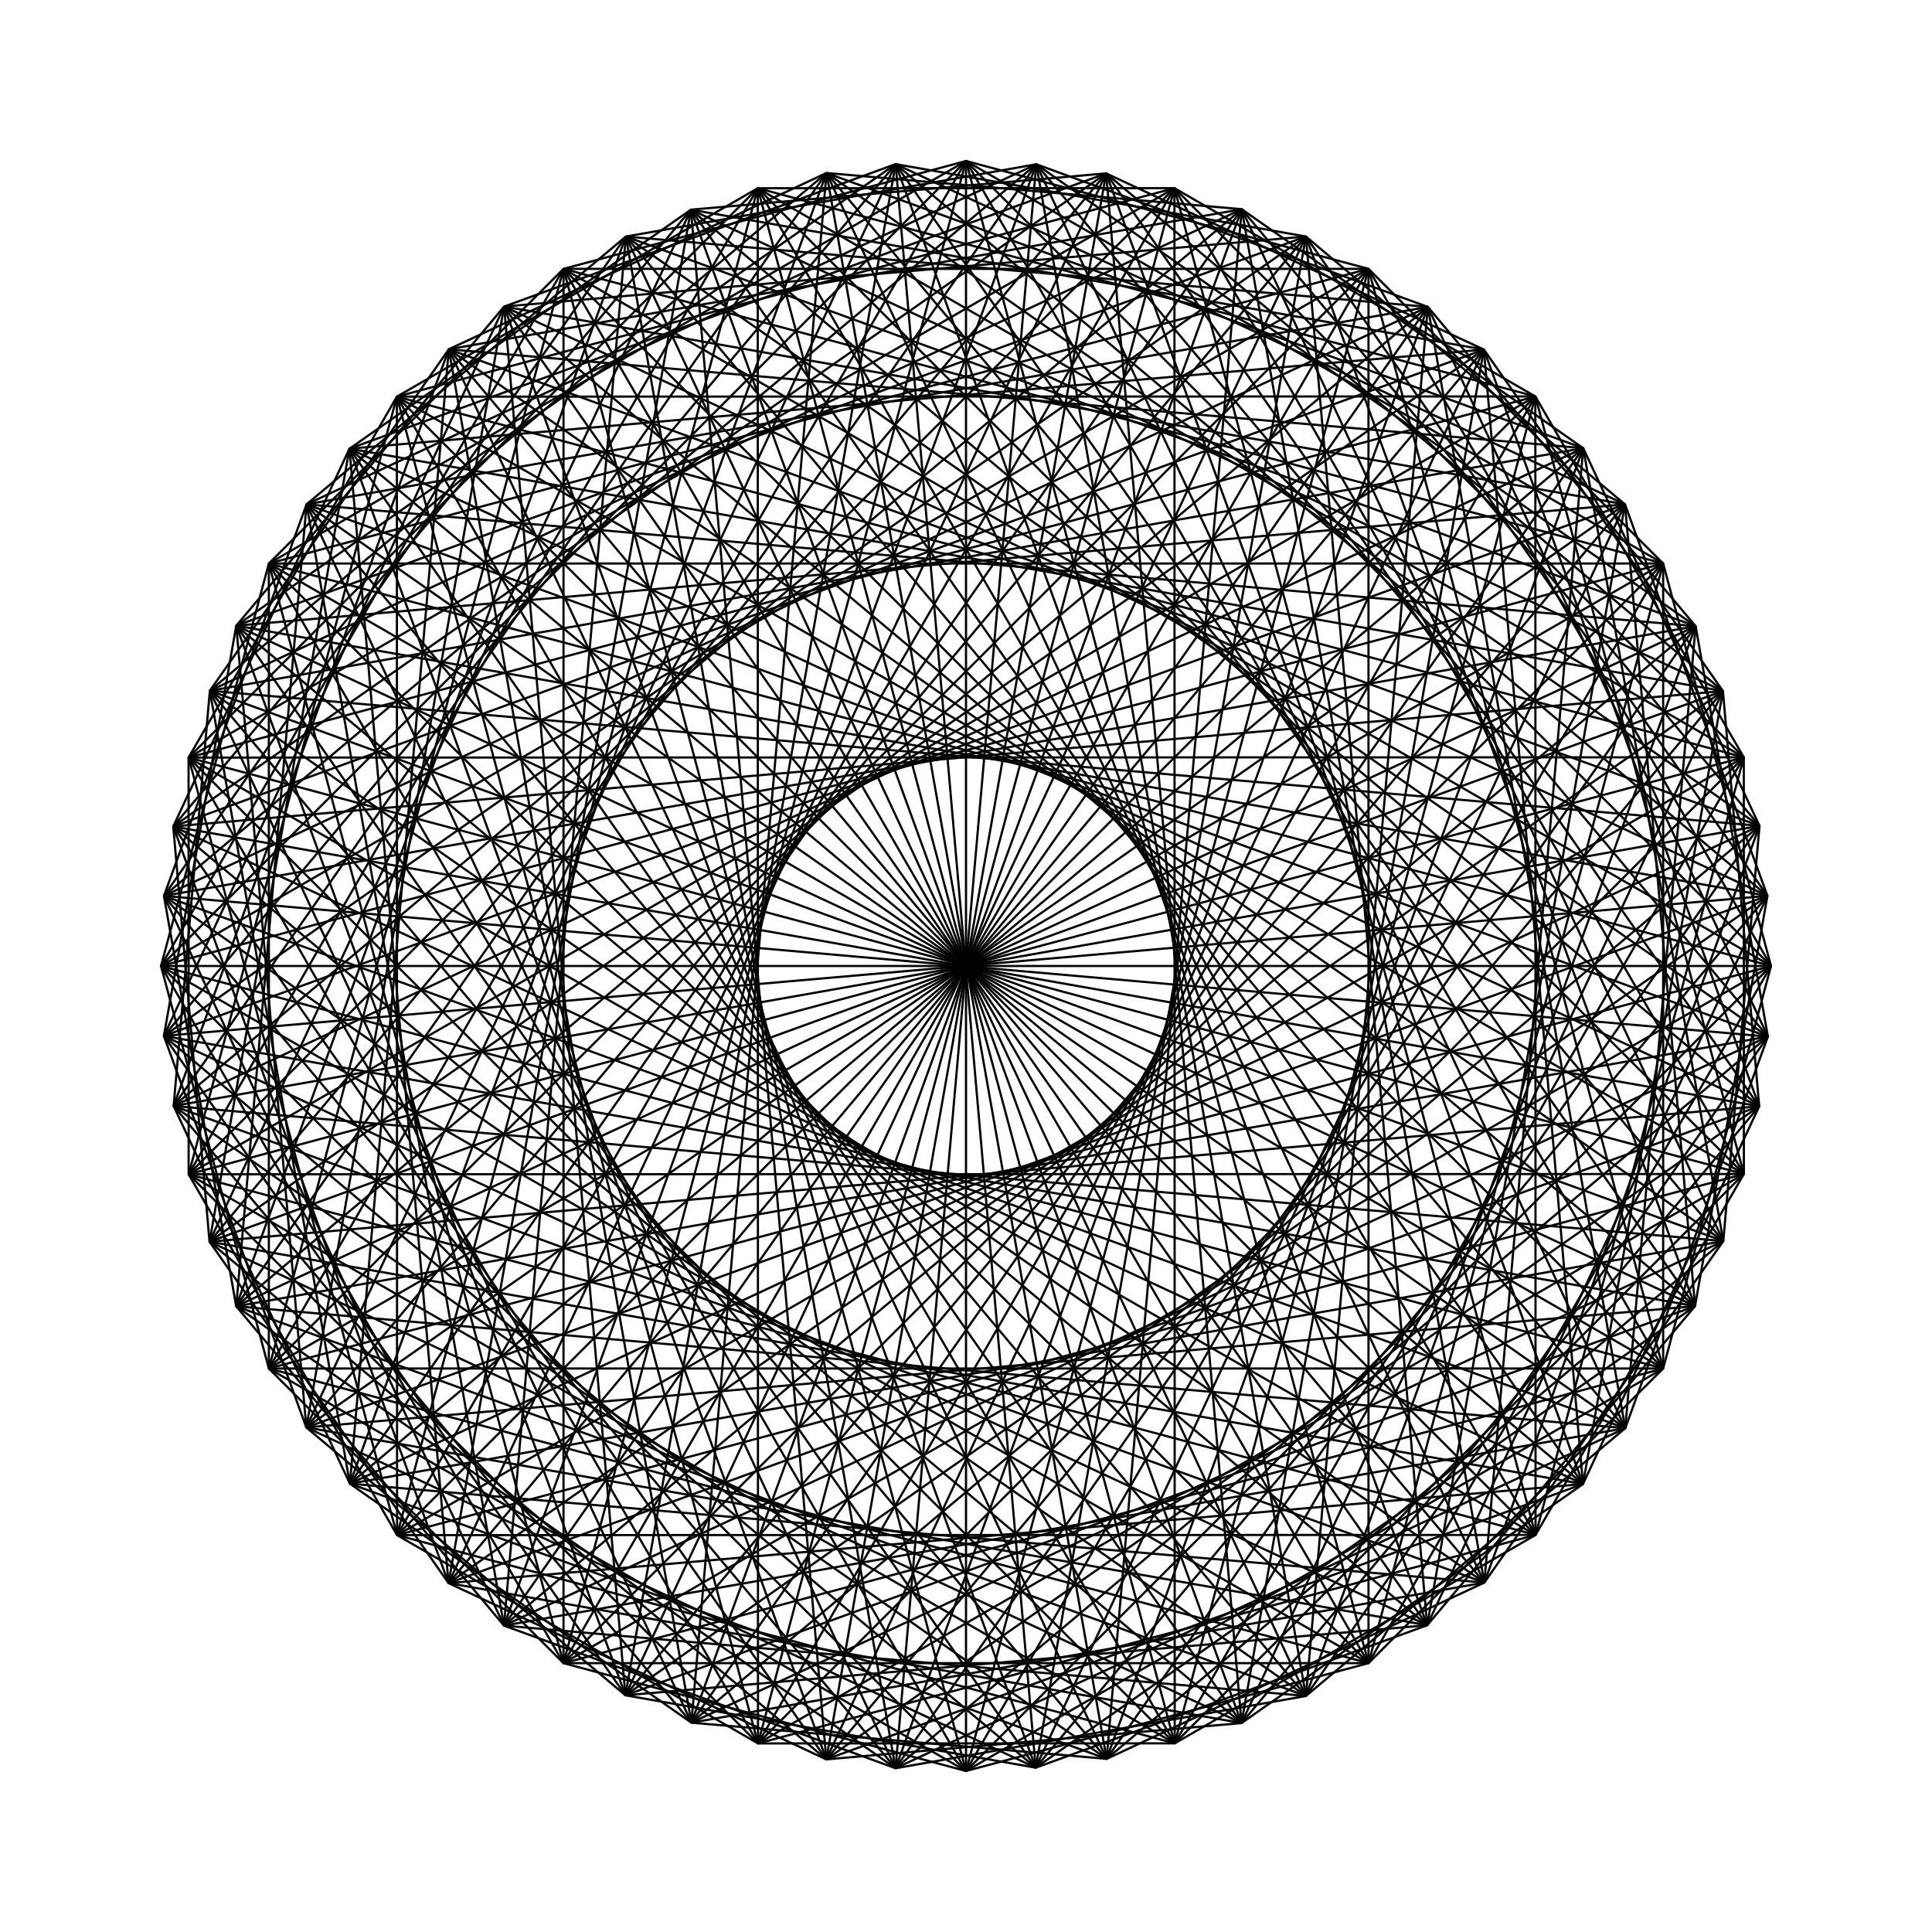 <svg:svg xmlns:dc="http://purl.org/dc/elements/1.1/" xmlns:ns1="http://sodipodi.sourceforge.net/DTD/sodipodi-0.dtd" xmlns:ns2="http://www.inkscape.org/namespaces/inkscape" xmlns:ns4="http://creativecommons.org/ns#" xmlns:rdf="http://www.w3.org/1999/02/22-rdf-syntax-ns#" xmlns:svg="http://www.w3.org/2000/svg" height="1749.61" id="svg2" version="1.1" viewBox="-132.806 -132.801 1749.61 1749.61" width="1749.61" ns1:docname="72-points-mesh.svg" ns2:version="0.48.0 r9654">
  <ns1:namedview bordercolor="#666666" borderopacity="1.0" fit-margin-bottom="12" fit-margin-left="12" fit-margin-right="12" fit-margin-top="12" id="base" pagecolor="#ffffff" showgrid="false" ns2:current-layer="layer5" ns2:cx="1004.1154" ns2:cy="487.18741" ns2:document-units="px" ns2:object-nodes="true" ns2:object-paths="true" ns2:pageopacity="0.0" ns2:pageshadow="2" ns2:snap-intersection-paths="true" ns2:snap-midpoints="true" ns2:snap-smooth-nodes="true" ns2:window-height="1005" ns2:window-maximized="1" ns2:window-width="1280" ns2:window-x="-4" ns2:window-y="-4" ns2:zoom="0.38019096" />
  <svg:g id="layer5" transform="translate(369.95 215.82)" ns2:groupmode="layer" ns2:label="Layer#3">
    <svg:g id="g3066" transform="matrix(2 0 0 2 -372.05 -526.18)">
      <svg:g id="g3160" style="stroke:#000000;stroke-miterlimit:1.1">
        <svg:path d="m372.05 890.68 0-729m-182.25 680.17 364.5-631.34m-497.92 497.92 631.33-364.5m-680.16 182.25h729m-680.17-182.25 631.33 364.5m-497.92-497.92 364.5 631.33" id="path3776" style="opacity:0.99;stroke:#000000;stroke-miterlimit:1.1;fill:none" ns2:connector-curvature="0" />
        <svg:path d="m372.05 161.68-315.67 182.25-0 364.5 315.67 182.25 315.67-182.25v-364.5l-315.67-182.25" id="path3779" style="opacity:0.99;stroke:#000000;stroke-miterlimit:1.1;fill:none" ns2:connector-curvature="0" />
        <svg:path d="m189.8 210.51-182.25 315.67 182.25 315.67l364.5 0 182.25-315.67-182.25-315.67-364.5-0" id="path3781" style="opacity:0.99;stroke:#000000;stroke-miterlimit:1.1;fill:none" ns2:connector-curvature="0" />
        <svg:path d="m56.381 343.93 497.92-133.42 133.41 497.92-497.91 133.42z" id="path3786" style="opacity:0.99;stroke:#000000;stroke-miterlimit:1.1;fill:none" ns2:connector-curvature="0" />
        <svg:path d="m687.71 343.93-133.41 497.92-497.92-133.42 133.42-497.92z" id="path3788" style="opacity:0.99;stroke:#000000;stroke-miterlimit:1.1;fill:none" ns2:connector-curvature="0" />
        <svg:path d="m736.55 526.18-364.5 364.5-364.5-364.5 364.5-364.5z" id="path3790" style="opacity:0.99;stroke:#000000;stroke-miterlimit:1.1;fill:none" ns2:connector-curvature="0" />
        <svg:path d="m189.8 210.51 546.75 315.67-546.75 315.67z" id="path3793" style="opacity:0.99;stroke:#000000;stroke-miterlimit:1.1;fill:none" ns2:connector-curvature="0" />
        <svg:path d="m7.547 526.18 546.75-315.67-0 631.33z" id="path3795" style="opacity:0.99;stroke:#000000;stroke-miterlimit:1.1;fill:none" ns2:connector-curvature="0" />
        <svg:path d="m56.381 343.93 631.33 0-315.67 546.75z" id="path3797" style="opacity:0.99;stroke:#000000;stroke-miterlimit:1.1;fill:none" ns2:connector-curvature="0" />
        <svg:path d="m687.71 708.43h-631.33l315.67-546.75z" id="path3799" style="opacity:0.99;stroke:#000000;stroke-miterlimit:1.1;fill:none" ns2:connector-curvature="0" />
        <svg:path d="m195.75 62.334 182.25-48.834 182.25 48.834 133.42 133.42 48.834 182.25-48.834 182.25l-133.42 133.42-182.25 48.83-182.25-48.83-133.42-133.42-48.83-182.25 48.834-182.25z" id="path3016" style="opacity:0.99;stroke:#000000;stroke-miterlimit:1.1;fill:none" transform="translate(-5.953 148.18)" ns2:connector-curvature="0" />
        <svg:path d="m372.05 161.68 182.25 680.17" id="path3817" style="opacity:0.99;stroke:#000000;stroke-miterlimit:1.1;fill:none" ns2:connector-curvature="0" ns2:transform-center-x="-91.124985" ns2:transform-center-y="-24.416872" />
        <svg:path d="m189.8 210.51 497.91 497.92" id="path3819" style="opacity:0.99;stroke:#000000;stroke-miterlimit:1.1;fill:none" ns2:connector-curvature="0" ns2:transform-center-x="-66.708115" ns2:transform-center-y="-66.708122" />
        <svg:path d="m56.381 343.93 680.17 182.25" id="path3821" style="opacity:0.99;stroke:#000000;stroke-miterlimit:1.1;fill:none" ns2:connector-curvature="0" ns2:transform-center-x="-24.416862" ns2:transform-center-y="-91.124987" />
        <svg:path d="m7.547 526.18 680.16-182.25" id="path3823" style="opacity:0.99;stroke:#000000;stroke-miterlimit:1.1;fill:none" ns2:connector-curvature="0" ns2:transform-center-x="24.416871" ns2:transform-center-y="-91.124982" />
        <svg:path d="m56.381 708.43 497.92-497.92" id="path3825" style="opacity:0.99;stroke:#000000;stroke-miterlimit:1.1;fill:none" ns2:connector-curvature="0" ns2:transform-center-x="66.708119" ns2:transform-center-y="-66.708112" />
        <svg:path d="m189.8 841.85 182.25-680.17" id="path3827" style="opacity:0.99;stroke:#000000;stroke-miterlimit:1.1;fill:none" ns2:connector-curvature="0" ns2:transform-center-x="91.124984" ns2:transform-center-y="-24.416862" />
        <svg:path d="m372.05 890.68-182.25-680.17" id="path3829" style="opacity:0.99;stroke:#000000;stroke-miterlimit:1.1;fill:none" ns2:connector-curvature="0" ns2:transform-center-x="91.124979" ns2:transform-center-y="24.416873" />
        <svg:path d="m554.3 841.85-497.92-497.92" id="path3831" style="opacity:0.99;stroke:#000000;stroke-miterlimit:1.1;fill:none" ns2:connector-curvature="0" ns2:transform-center-x="66.708109" ns2:transform-center-y="66.708118" />
        <svg:path d="m687.71 708.43-680.16-182.25" id="path3833" style="opacity:0.99;stroke:#000000;stroke-miterlimit:1.1;fill:none" ns2:connector-curvature="0" ns2:transform-center-x="24.416859" ns2:transform-center-y="91.124983" />
        <svg:path d="m736.55 526.18-680.17 182.25" id="path3835" style="opacity:0.99;stroke:#000000;stroke-miterlimit:1.1;fill:none" ns2:connector-curvature="0" ns2:transform-center-x="-24.416869" ns2:transform-center-y="91.124978" />
        <svg:path d="m687.71 343.93-497.91 497.92" id="path3837" style="opacity:0.99;stroke:#000000;stroke-miterlimit:1.1;fill:none" ns2:connector-curvature="0" ns2:transform-center-x="-66.708116" ns2:transform-center-y="66.708113" />
        <svg:path d="m554.3 210.51-182.25 680.17" id="path3839" style="opacity:0.99;stroke:#000000;stroke-miterlimit:1.1;fill:none" ns2:connector-curvature="0" ns2:transform-center-x="-91.124981" ns2:transform-center-y="24.416863" />
      </svg:g>
      <svg:g id="g3185" style="stroke:#000000;stroke-miterlimit:1.1" transform="matrix(.985 -.174 .174 .985 -85.718 72.599)">
        <svg:path d="m372.05 890.68 0-729m-182.25 680.17 364.5-631.34m-497.92 497.92 631.33-364.5m-680.16 182.25h729m-680.17-182.25 631.33 364.5m-497.92-497.92 364.5 631.33" id="path3187" style="opacity:0.99;stroke:#000000;stroke-miterlimit:1.1;fill:none" ns2:connector-curvature="0" />
        <svg:path d="m372.05 161.68-315.67 182.25-0 364.5 315.67 182.25 315.67-182.25v-364.5l-315.67-182.25" id="path3189" style="opacity:0.99;stroke:#000000;stroke-miterlimit:1.1;fill:none" ns2:connector-curvature="0" />
        <svg:path d="m189.8 210.51-182.25 315.67 182.25 315.67l364.5 0 182.25-315.67-182.25-315.67-364.5-0" id="path3191" style="opacity:0.99;stroke:#000000;stroke-miterlimit:1.1;fill:none" ns2:connector-curvature="0" />
        <svg:path d="m56.381 343.93 497.92-133.42 133.41 497.92-497.91 133.42z" id="path3193" style="opacity:0.99;stroke:#000000;stroke-miterlimit:1.1;fill:none" ns2:connector-curvature="0" />
        <svg:path d="m687.71 343.93-133.41 497.92-497.92-133.42 133.42-497.92z" id="path3195" style="opacity:0.99;stroke:#000000;stroke-miterlimit:1.1;fill:none" ns2:connector-curvature="0" />
        <svg:path d="m736.55 526.18-364.5 364.5-364.5-364.5 364.5-364.5z" id="path3197" style="opacity:0.99;stroke:#000000;stroke-miterlimit:1.1;fill:none" ns2:connector-curvature="0" />
        <svg:path d="m189.8 210.51 546.75 315.67-546.75 315.67z" id="path3199" style="opacity:0.99;stroke:#000000;stroke-miterlimit:1.1;fill:none" ns2:connector-curvature="0" />
        <svg:path d="m7.547 526.18 546.75-315.67-0 631.33z" id="path3201" style="opacity:0.99;stroke:#000000;stroke-miterlimit:1.1;fill:none" ns2:connector-curvature="0" />
        <svg:path d="m56.381 343.93 631.33 0-315.67 546.75z" id="path3203" style="opacity:0.99;stroke:#000000;stroke-miterlimit:1.1;fill:none" ns2:connector-curvature="0" />
        <svg:path d="m687.71 708.43h-631.33l315.67-546.75z" id="path3205" style="opacity:0.99;stroke:#000000;stroke-miterlimit:1.1;fill:none" ns2:connector-curvature="0" />
        <svg:path d="m195.75 62.334 182.25-48.834 182.25 48.834 133.42 133.42 48.834 182.25-48.834 182.25l-133.42 133.42-182.25 48.83-182.25-48.83-133.42-133.42-48.83-182.25 48.834-182.25z" id="path3207" style="opacity:0.99;stroke:#000000;stroke-miterlimit:1.1;fill:none" transform="translate(-5.953 148.18)" ns2:connector-curvature="0" />
        <svg:path d="m372.05 161.68 182.25 680.17" id="path3209" style="opacity:0.99;stroke:#000000;stroke-miterlimit:1.1;fill:none" ns2:connector-curvature="0" ns2:transform-center-x="-91.124985" ns2:transform-center-y="-24.416872" />
        <svg:path d="m189.8 210.51 497.91 497.92" id="path3211" style="opacity:0.99;stroke:#000000;stroke-miterlimit:1.1;fill:none" ns2:connector-curvature="0" ns2:transform-center-x="-66.708115" ns2:transform-center-y="-66.708122" />
        <svg:path d="m56.381 343.93 680.17 182.25" id="path3213" style="opacity:0.99;stroke:#000000;stroke-miterlimit:1.1;fill:none" ns2:connector-curvature="0" ns2:transform-center-x="-24.416862" ns2:transform-center-y="-91.124987" />
        <svg:path d="m7.547 526.18 680.16-182.25" id="path3215" style="opacity:0.99;stroke:#000000;stroke-miterlimit:1.1;fill:none" ns2:connector-curvature="0" ns2:transform-center-x="24.416871" ns2:transform-center-y="-91.124982" />
        <svg:path d="m56.381 708.43 497.92-497.92" id="path3217" style="opacity:0.99;stroke:#000000;stroke-miterlimit:1.1;fill:none" ns2:connector-curvature="0" ns2:transform-center-x="66.708119" ns2:transform-center-y="-66.708112" />
        <svg:path d="m189.8 841.85 182.25-680.17" id="path3219" style="opacity:0.99;stroke:#000000;stroke-miterlimit:1.1;fill:none" ns2:connector-curvature="0" ns2:transform-center-x="91.124984" ns2:transform-center-y="-24.416862" />
        <svg:path d="m372.05 890.68-182.25-680.17" id="path3221" style="opacity:0.99;stroke:#000000;stroke-miterlimit:1.1;fill:none" ns2:connector-curvature="0" ns2:transform-center-x="91.124979" ns2:transform-center-y="24.416873" />
        <svg:path d="m554.3 841.85-497.92-497.92" id="path3223" style="opacity:0.99;stroke:#000000;stroke-miterlimit:1.1;fill:none" ns2:connector-curvature="0" ns2:transform-center-x="66.708109" ns2:transform-center-y="66.708118" />
        <svg:path d="m687.71 708.43-680.16-182.25" id="path3225" style="opacity:0.99;stroke:#000000;stroke-miterlimit:1.1;fill:none" ns2:connector-curvature="0" ns2:transform-center-x="24.416859" ns2:transform-center-y="91.124983" />
        <svg:path d="m736.55 526.18-680.17 182.25" id="path3227" style="opacity:0.99;stroke:#000000;stroke-miterlimit:1.1;fill:none" ns2:connector-curvature="0" ns2:transform-center-x="-24.416869" ns2:transform-center-y="91.124978" />
        <svg:path d="m687.71 343.93-497.91 497.92" id="path3229" style="opacity:0.99;stroke:#000000;stroke-miterlimit:1.1;fill:none" ns2:connector-curvature="0" ns2:transform-center-x="-66.708116" ns2:transform-center-y="66.708113" />
        <svg:path d="m554.3 210.51-182.25 680.17" id="path3231" style="opacity:0.99;stroke:#000000;stroke-miterlimit:1.1;fill:none" ns2:connector-curvature="0" ns2:transform-center-x="-91.124981" ns2:transform-center-y="24.416863" />
      </svg:g>
      <svg:g id="g3233" style="stroke:#000000;stroke-miterlimit:1.1" transform="matrix(.94 -.342 .342 .94 -157.53 158.98)">
        <svg:path d="m372.05 890.68 0-729m-182.25 680.17 364.5-631.34m-497.92 497.92 631.33-364.5m-680.16 182.25h729m-680.17-182.25 631.33 364.5m-497.92-497.92 364.5 631.33" id="path3235" style="opacity:0.99;stroke:#000000;stroke-miterlimit:1.1;fill:none" ns2:connector-curvature="0" />
        <svg:path d="m372.05 161.68-315.67 182.25-0 364.5 315.67 182.25 315.67-182.25v-364.5l-315.67-182.25" id="path3237" style="opacity:0.99;stroke:#000000;stroke-miterlimit:1.1;fill:none" ns2:connector-curvature="0" />
        <svg:path d="m189.8 210.51-182.25 315.67 182.25 315.67l364.5 0 182.25-315.67-182.25-315.67-364.5-0" id="path3239" style="opacity:0.99;stroke:#000000;stroke-miterlimit:1.1;fill:none" ns2:connector-curvature="0" />
        <svg:path d="m56.381 343.93 497.92-133.42 133.41 497.92-497.91 133.42z" id="path3241" style="opacity:0.99;stroke:#000000;stroke-miterlimit:1.1;fill:none" ns2:connector-curvature="0" />
        <svg:path d="m687.71 343.93-133.41 497.92-497.92-133.42 133.42-497.92z" id="path3243" style="opacity:0.99;stroke:#000000;stroke-miterlimit:1.1;fill:none" ns2:connector-curvature="0" />
        <svg:path d="m736.55 526.18-364.5 364.5-364.5-364.5 364.5-364.5z" id="path3245" style="opacity:0.99;stroke:#000000;stroke-miterlimit:1.1;fill:none" ns2:connector-curvature="0" />
        <svg:path d="m189.8 210.51 546.75 315.67-546.75 315.67z" id="path3247" style="opacity:0.99;stroke:#000000;stroke-miterlimit:1.1;fill:none" ns2:connector-curvature="0" />
        <svg:path d="m7.547 526.18 546.75-315.67-0 631.33z" id="path3249" style="opacity:0.99;stroke:#000000;stroke-miterlimit:1.1;fill:none" ns2:connector-curvature="0" />
        <svg:path d="m56.381 343.93 631.33 0-315.67 546.75z" id="path3251" style="opacity:0.99;stroke:#000000;stroke-miterlimit:1.1;fill:none" ns2:connector-curvature="0" />
        <svg:path d="m687.71 708.43h-631.33l315.67-546.75z" id="path3253" style="opacity:0.99;stroke:#000000;stroke-miterlimit:1.1;fill:none" ns2:connector-curvature="0" />
        <svg:path d="m195.75 62.334 182.25-48.834 182.25 48.834 133.42 133.42 48.834 182.25-48.834 182.25l-133.42 133.42-182.25 48.83-182.25-48.83-133.42-133.42-48.83-182.25 48.834-182.25z" id="path3255" style="opacity:0.99;stroke:#000000;stroke-miterlimit:1.1;fill:none" transform="translate(-5.953 148.18)" ns2:connector-curvature="0" />
        <svg:path d="m372.05 161.68 182.25 680.17" id="path3257" style="opacity:0.99;stroke:#000000;stroke-miterlimit:1.1;fill:none" ns2:connector-curvature="0" ns2:transform-center-x="-91.124985" ns2:transform-center-y="-24.416872" />
        <svg:path d="m189.8 210.51 497.91 497.92" id="path3259" style="opacity:0.99;stroke:#000000;stroke-miterlimit:1.1;fill:none" ns2:connector-curvature="0" ns2:transform-center-x="-66.708115" ns2:transform-center-y="-66.708122" />
        <svg:path d="m56.381 343.93 680.17 182.25" id="path3261" style="opacity:0.99;stroke:#000000;stroke-miterlimit:1.1;fill:none" ns2:connector-curvature="0" ns2:transform-center-x="-24.416862" ns2:transform-center-y="-91.124987" />
        <svg:path d="m7.547 526.18 680.16-182.25" id="path3263" style="opacity:0.99;stroke:#000000;stroke-miterlimit:1.1;fill:none" ns2:connector-curvature="0" ns2:transform-center-x="24.416871" ns2:transform-center-y="-91.124982" />
        <svg:path d="m56.381 708.43 497.92-497.92" id="path3265" style="opacity:0.99;stroke:#000000;stroke-miterlimit:1.1;fill:none" ns2:connector-curvature="0" ns2:transform-center-x="66.708119" ns2:transform-center-y="-66.708112" />
        <svg:path d="m189.8 841.85 182.25-680.17" id="path3267" style="opacity:0.99;stroke:#000000;stroke-miterlimit:1.1;fill:none" ns2:connector-curvature="0" ns2:transform-center-x="91.124984" ns2:transform-center-y="-24.416862" />
        <svg:path d="m372.05 890.68-182.25-680.17" id="path3269" style="opacity:0.99;stroke:#000000;stroke-miterlimit:1.1;fill:none" ns2:connector-curvature="0" ns2:transform-center-x="91.124979" ns2:transform-center-y="24.416873" />
        <svg:path d="m554.3 841.85-497.92-497.92" id="path3271" style="opacity:0.99;stroke:#000000;stroke-miterlimit:1.1;fill:none" ns2:connector-curvature="0" ns2:transform-center-x="66.708109" ns2:transform-center-y="66.708118" />
        <svg:path d="m687.71 708.43-680.16-182.25" id="path3273" style="opacity:0.99;stroke:#000000;stroke-miterlimit:1.1;fill:none" ns2:connector-curvature="0" ns2:transform-center-x="24.416859" ns2:transform-center-y="91.124983" />
        <svg:path d="m736.55 526.18-680.17 182.25" id="path3275" style="opacity:0.99;stroke:#000000;stroke-miterlimit:1.1;fill:none" ns2:connector-curvature="0" ns2:transform-center-x="-24.416869" ns2:transform-center-y="91.124978" />
        <svg:path d="m687.71 343.93-497.91 497.92" id="path3277" style="opacity:0.99;stroke:#000000;stroke-miterlimit:1.1;fill:none" ns2:connector-curvature="0" ns2:transform-center-x="-66.708116" ns2:transform-center-y="66.708113" />
        <svg:path d="m554.3 210.51-182.25 680.17" id="path3279" style="opacity:0.99;stroke:#000000;stroke-miterlimit:1.1;fill:none" ns2:connector-curvature="0" ns2:transform-center-x="-91.124981" ns2:transform-center-y="24.416863" />
      </svg:g>
    </svg:g>
    <svg:g id="g3140" transform="matrix(1.992 -.174 .174 1.992 -460.94 -457.32)">
      <svg:g id="g3142" style="stroke:#000000;stroke-miterlimit:1.1">
        <svg:path d="m372.05 890.68 0-729m-182.25 680.17 364.5-631.34m-497.92 497.92 631.33-364.5m-680.16 182.25h729m-680.17-182.25 631.33 364.5m-497.92-497.92 364.5 631.33" id="path3144" style="opacity:0.99;stroke:#000000;stroke-miterlimit:1.1;fill:none" ns2:connector-curvature="0" />
        <svg:path d="m372.05 161.68-315.67 182.25-0 364.5 315.67 182.25 315.67-182.25v-364.5l-315.67-182.25" id="path3146" style="opacity:0.99;stroke:#000000;stroke-miterlimit:1.1;fill:none" ns2:connector-curvature="0" />
        <svg:path d="m189.8 210.51-182.25 315.67 182.25 315.67l364.5 0 182.25-315.67-182.25-315.67-364.5-0" id="path3148" style="opacity:0.99;stroke:#000000;stroke-miterlimit:1.1;fill:none" ns2:connector-curvature="0" />
        <svg:path d="m56.381 343.93 497.92-133.42 133.41 497.92-497.91 133.42z" id="path3150" style="opacity:0.99;stroke:#000000;stroke-miterlimit:1.1;fill:none" ns2:connector-curvature="0" />
        <svg:path d="m687.71 343.93-133.41 497.92-497.92-133.42 133.42-497.92z" id="path3152" style="opacity:0.99;stroke:#000000;stroke-miterlimit:1.1;fill:none" ns2:connector-curvature="0" />
        <svg:path d="m736.55 526.18-364.5 364.5-364.5-364.5 364.5-364.5z" id="path3154" style="opacity:0.99;stroke:#000000;stroke-miterlimit:1.1;fill:none" ns2:connector-curvature="0" />
        <svg:path d="m189.8 210.51 546.75 315.67-546.75 315.67z" id="path3156" style="opacity:0.99;stroke:#000000;stroke-miterlimit:1.1;fill:none" ns2:connector-curvature="0" />
        <svg:path d="m7.547 526.18 546.75-315.67-0 631.33z" id="path3158" style="opacity:0.99;stroke:#000000;stroke-miterlimit:1.1;fill:none" ns2:connector-curvature="0" />
        <svg:path d="m56.381 343.93 631.33 0-315.67 546.75z" id="path3160" style="opacity:0.99;stroke:#000000;stroke-miterlimit:1.1;fill:none" ns2:connector-curvature="0" />
        <svg:path d="m687.71 708.43h-631.33l315.67-546.75z" id="path3162" style="opacity:0.99;stroke:#000000;stroke-miterlimit:1.1;fill:none" ns2:connector-curvature="0" />
        <svg:path d="m195.75 62.334 182.25-48.834 182.25 48.834 133.42 133.42 48.834 182.25-48.834 182.25l-133.42 133.42-182.25 48.83-182.25-48.83-133.42-133.42-48.83-182.25 48.834-182.25z" id="path3164" style="opacity:0.99;stroke:#000000;stroke-miterlimit:1.1;fill:none" transform="translate(-5.953 148.18)" ns2:connector-curvature="0" />
        <svg:path d="m372.05 161.68 182.25 680.17" id="path3166" style="opacity:0.99;stroke:#000000;stroke-miterlimit:1.1;fill:none" ns2:connector-curvature="0" ns2:transform-center-x="-91.124985" ns2:transform-center-y="-24.416872" />
        <svg:path d="m189.8 210.51 497.91 497.92" id="path3168" style="opacity:0.99;stroke:#000000;stroke-miterlimit:1.1;fill:none" ns2:connector-curvature="0" ns2:transform-center-x="-66.708115" ns2:transform-center-y="-66.708122" />
        <svg:path d="m56.381 343.93 680.17 182.25" id="path3170" style="opacity:0.99;stroke:#000000;stroke-miterlimit:1.1;fill:none" ns2:connector-curvature="0" ns2:transform-center-x="-24.416862" ns2:transform-center-y="-91.124987" />
        <svg:path d="m7.547 526.18 680.16-182.25" id="path3172" style="opacity:0.99;stroke:#000000;stroke-miterlimit:1.1;fill:none" ns2:connector-curvature="0" ns2:transform-center-x="24.416871" ns2:transform-center-y="-91.124982" />
        <svg:path d="m56.381 708.43 497.92-497.92" id="path3174" style="opacity:0.99;stroke:#000000;stroke-miterlimit:1.1;fill:none" ns2:connector-curvature="0" ns2:transform-center-x="66.708119" ns2:transform-center-y="-66.708112" />
        <svg:path d="m189.8 841.85 182.25-680.17" id="path3176" style="opacity:0.99;stroke:#000000;stroke-miterlimit:1.1;fill:none" ns2:connector-curvature="0" ns2:transform-center-x="91.124984" ns2:transform-center-y="-24.416862" />
        <svg:path d="m372.05 890.68-182.25-680.17" id="path3178" style="opacity:0.99;stroke:#000000;stroke-miterlimit:1.1;fill:none" ns2:connector-curvature="0" ns2:transform-center-x="91.124979" ns2:transform-center-y="24.416873" />
        <svg:path d="m554.3 841.85-497.92-497.92" id="path3180" style="opacity:0.99;stroke:#000000;stroke-miterlimit:1.1;fill:none" ns2:connector-curvature="0" ns2:transform-center-x="66.708109" ns2:transform-center-y="66.708118" />
        <svg:path d="m687.71 708.43-680.16-182.25" id="path3182" style="opacity:0.99;stroke:#000000;stroke-miterlimit:1.1;fill:none" ns2:connector-curvature="0" ns2:transform-center-x="24.416859" ns2:transform-center-y="91.124983" />
        <svg:path d="m736.55 526.18-680.17 182.25" id="path3184" style="opacity:0.99;stroke:#000000;stroke-miterlimit:1.1;fill:none" ns2:connector-curvature="0" ns2:transform-center-x="-24.416869" ns2:transform-center-y="91.124978" />
        <svg:path d="m687.71 343.93-497.91 497.92" id="path3186" style="opacity:0.99;stroke:#000000;stroke-miterlimit:1.1;fill:none" ns2:connector-curvature="0" ns2:transform-center-x="-66.708116" ns2:transform-center-y="66.708113" />
        <svg:path d="m554.3 210.51-182.25 680.17" id="path3188" style="opacity:0.99;stroke:#000000;stroke-miterlimit:1.1;fill:none" ns2:connector-curvature="0" ns2:transform-center-x="-91.124981" ns2:transform-center-y="24.416863" />
      </svg:g>
      <svg:g id="g3190" style="stroke:#000000;stroke-miterlimit:1.1" transform="matrix(.985 -.174 .174 .985 -85.718 72.599)">
        <svg:path d="m372.05 890.68 0-729m-182.25 680.17 364.5-631.34m-497.92 497.92 631.33-364.5m-680.16 182.25h729m-680.17-182.25 631.33 364.5m-497.92-497.92 364.5 631.33" id="path3192" style="opacity:0.99;stroke:#000000;stroke-miterlimit:1.1;fill:none" ns2:connector-curvature="0" />
        <svg:path d="m372.05 161.68-315.67 182.25-0 364.5 315.67 182.25 315.67-182.25v-364.5l-315.67-182.25" id="path3194" style="opacity:0.99;stroke:#000000;stroke-miterlimit:1.1;fill:none" ns2:connector-curvature="0" />
        <svg:path d="m189.8 210.51-182.25 315.67 182.25 315.67l364.5 0 182.25-315.67-182.25-315.67-364.5-0" id="path3196" style="opacity:0.99;stroke:#000000;stroke-miterlimit:1.1;fill:none" ns2:connector-curvature="0" />
        <svg:path d="m56.381 343.93 497.92-133.42 133.41 497.92-497.91 133.42z" id="path3198" style="opacity:0.99;stroke:#000000;stroke-miterlimit:1.1;fill:none" ns2:connector-curvature="0" />
        <svg:path d="m687.71 343.93-133.41 497.92-497.92-133.42 133.42-497.92z" id="path3200" style="opacity:0.99;stroke:#000000;stroke-miterlimit:1.1;fill:none" ns2:connector-curvature="0" />
        <svg:path d="m736.55 526.18-364.5 364.5-364.5-364.5 364.5-364.5z" id="path3202" style="opacity:0.99;stroke:#000000;stroke-miterlimit:1.1;fill:none" ns2:connector-curvature="0" />
        <svg:path d="m189.8 210.51 546.75 315.67-546.75 315.67z" id="path3204" style="opacity:0.99;stroke:#000000;stroke-miterlimit:1.1;fill:none" ns2:connector-curvature="0" />
        <svg:path d="m7.547 526.18 546.75-315.67-0 631.33z" id="path3206" style="opacity:0.99;stroke:#000000;stroke-miterlimit:1.1;fill:none" ns2:connector-curvature="0" />
        <svg:path d="m56.381 343.93 631.33 0-315.67 546.75z" id="path3208" style="opacity:0.99;stroke:#000000;stroke-miterlimit:1.1;fill:none" ns2:connector-curvature="0" />
        <svg:path d="m687.71 708.43h-631.33l315.67-546.75z" id="path3210" style="opacity:0.99;stroke:#000000;stroke-miterlimit:1.1;fill:none" ns2:connector-curvature="0" />
        <svg:path d="m195.75 62.334 182.25-48.834 182.25 48.834 133.42 133.42 48.834 182.25-48.834 182.25l-133.42 133.42-182.25 48.83-182.25-48.83-133.42-133.42-48.83-182.25 48.834-182.25z" id="path3212" style="opacity:0.99;stroke:#000000;stroke-miterlimit:1.1;fill:none" transform="translate(-5.953 148.18)" ns2:connector-curvature="0" />
        <svg:path d="m372.05 161.68 182.25 680.17" id="path3214" style="opacity:0.99;stroke:#000000;stroke-miterlimit:1.1;fill:none" ns2:connector-curvature="0" ns2:transform-center-x="-91.124985" ns2:transform-center-y="-24.416872" />
        <svg:path d="m189.8 210.51 497.91 497.92" id="path3216" style="opacity:0.99;stroke:#000000;stroke-miterlimit:1.1;fill:none" ns2:connector-curvature="0" ns2:transform-center-x="-66.708115" ns2:transform-center-y="-66.708122" />
        <svg:path d="m56.381 343.93 680.17 182.25" id="path3218" style="opacity:0.99;stroke:#000000;stroke-miterlimit:1.1;fill:none" ns2:connector-curvature="0" ns2:transform-center-x="-24.416862" ns2:transform-center-y="-91.124987" />
        <svg:path d="m7.547 526.18 680.16-182.25" id="path3220" style="opacity:0.99;stroke:#000000;stroke-miterlimit:1.1;fill:none" ns2:connector-curvature="0" ns2:transform-center-x="24.416871" ns2:transform-center-y="-91.124982" />
        <svg:path d="m56.381 708.43 497.92-497.92" id="path3222" style="opacity:0.99;stroke:#000000;stroke-miterlimit:1.1;fill:none" ns2:connector-curvature="0" ns2:transform-center-x="66.708119" ns2:transform-center-y="-66.708112" />
        <svg:path d="m189.8 841.85 182.25-680.17" id="path3224" style="opacity:0.99;stroke:#000000;stroke-miterlimit:1.1;fill:none" ns2:connector-curvature="0" ns2:transform-center-x="91.124984" ns2:transform-center-y="-24.416862" />
        <svg:path d="m372.05 890.68-182.25-680.17" id="path3226" style="opacity:0.99;stroke:#000000;stroke-miterlimit:1.1;fill:none" ns2:connector-curvature="0" ns2:transform-center-x="91.124979" ns2:transform-center-y="24.416873" />
        <svg:path d="m554.3 841.85-497.92-497.92" id="path3228" style="opacity:0.99;stroke:#000000;stroke-miterlimit:1.1;fill:none" ns2:connector-curvature="0" ns2:transform-center-x="66.708109" ns2:transform-center-y="66.708118" />
        <svg:path d="m687.71 708.43-680.16-182.25" id="path3230" style="opacity:0.99;stroke:#000000;stroke-miterlimit:1.1;fill:none" ns2:connector-curvature="0" ns2:transform-center-x="24.416859" ns2:transform-center-y="91.124983" />
        <svg:path d="m736.55 526.18-680.17 182.25" id="path3232" style="opacity:0.99;stroke:#000000;stroke-miterlimit:1.1;fill:none" ns2:connector-curvature="0" ns2:transform-center-x="-24.416869" ns2:transform-center-y="91.124978" />
        <svg:path d="m687.71 343.93-497.91 497.92" id="path3234" style="opacity:0.99;stroke:#000000;stroke-miterlimit:1.1;fill:none" ns2:connector-curvature="0" ns2:transform-center-x="-66.708116" ns2:transform-center-y="66.708113" />
        <svg:path d="m554.3 210.51-182.25 680.17" id="path3236" style="opacity:0.99;stroke:#000000;stroke-miterlimit:1.1;fill:none" ns2:connector-curvature="0" ns2:transform-center-x="-91.124981" ns2:transform-center-y="24.416863" />
      </svg:g>
      <svg:g id="g3238" style="stroke:#000000;stroke-miterlimit:1.1" transform="matrix(.94 -.342 .342 .94 -157.53 158.98)">
        <svg:path d="m372.05 890.68 0-729m-182.25 680.17 364.5-631.34m-497.92 497.92 631.33-364.5m-680.16 182.25h729m-680.17-182.25 631.33 364.5m-497.92-497.92 364.5 631.33" id="path3240" style="opacity:0.99;stroke:#000000;stroke-miterlimit:1.1;fill:none" ns2:connector-curvature="0" />
        <svg:path d="m372.05 161.68-315.67 182.25-0 364.5 315.67 182.25 315.67-182.25v-364.5l-315.67-182.25" id="path3242" style="opacity:0.99;stroke:#000000;stroke-miterlimit:1.1;fill:none" ns2:connector-curvature="0" />
        <svg:path d="m189.8 210.51-182.25 315.67 182.25 315.67l364.5 0 182.25-315.67-182.25-315.67-364.5-0" id="path3244" style="opacity:0.99;stroke:#000000;stroke-miterlimit:1.1;fill:none" ns2:connector-curvature="0" />
        <svg:path d="m56.381 343.93 497.92-133.42 133.41 497.92-497.91 133.42z" id="path3246" style="opacity:0.99;stroke:#000000;stroke-miterlimit:1.1;fill:none" ns2:connector-curvature="0" />
        <svg:path d="m687.71 343.93-133.41 497.92-497.92-133.42 133.42-497.92z" id="path3248" style="opacity:0.99;stroke:#000000;stroke-miterlimit:1.1;fill:none" ns2:connector-curvature="0" />
        <svg:path d="m736.55 526.18-364.5 364.5-364.5-364.5 364.5-364.5z" id="path3250" style="opacity:0.99;stroke:#000000;stroke-miterlimit:1.1;fill:none" ns2:connector-curvature="0" />
        <svg:path d="m189.8 210.51 546.75 315.67-546.75 315.67z" id="path3252" style="opacity:0.99;stroke:#000000;stroke-miterlimit:1.1;fill:none" ns2:connector-curvature="0" />
        <svg:path d="m7.547 526.18 546.75-315.67-0 631.33z" id="path3254" style="opacity:0.99;stroke:#000000;stroke-miterlimit:1.1;fill:none" ns2:connector-curvature="0" />
        <svg:path d="m56.381 343.93 631.33 0-315.67 546.75z" id="path3256" style="opacity:0.99;stroke:#000000;stroke-miterlimit:1.1;fill:none" ns2:connector-curvature="0" />
        <svg:path d="m687.71 708.43h-631.33l315.67-546.75z" id="path3258" style="opacity:0.99;stroke:#000000;stroke-miterlimit:1.1;fill:none" ns2:connector-curvature="0" />
        <svg:path d="m195.75 62.334 182.25-48.834 182.25 48.834 133.42 133.42 48.834 182.25-48.834 182.25l-133.42 133.42-182.25 48.83-182.25-48.83-133.42-133.42-48.83-182.25 48.834-182.25z" id="path3260" style="opacity:0.99;stroke:#000000;stroke-miterlimit:1.1;fill:none" transform="translate(-5.953 148.18)" ns2:connector-curvature="0" />
        <svg:path d="m372.05 161.68 182.25 680.17" id="path3262" style="opacity:0.99;stroke:#000000;stroke-miterlimit:1.1;fill:none" ns2:connector-curvature="0" ns2:transform-center-x="-91.124985" ns2:transform-center-y="-24.416872" />
        <svg:path d="m189.8 210.51 497.91 497.92" id="path3264" style="opacity:0.99;stroke:#000000;stroke-miterlimit:1.1;fill:none" ns2:connector-curvature="0" ns2:transform-center-x="-66.708115" ns2:transform-center-y="-66.708122" />
        <svg:path d="m56.381 343.93 680.17 182.25" id="path3266" style="opacity:0.99;stroke:#000000;stroke-miterlimit:1.1;fill:none" ns2:connector-curvature="0" ns2:transform-center-x="-24.416862" ns2:transform-center-y="-91.124987" />
        <svg:path d="m7.547 526.18 680.16-182.25" id="path3268" style="opacity:0.99;stroke:#000000;stroke-miterlimit:1.1;fill:none" ns2:connector-curvature="0" ns2:transform-center-x="24.416871" ns2:transform-center-y="-91.124982" />
        <svg:path d="m56.381 708.43 497.92-497.92" id="path3270" style="opacity:0.99;stroke:#000000;stroke-miterlimit:1.1;fill:none" ns2:connector-curvature="0" ns2:transform-center-x="66.708119" ns2:transform-center-y="-66.708112" />
        <svg:path d="m189.8 841.85 182.25-680.17" id="path3272" style="opacity:0.99;stroke:#000000;stroke-miterlimit:1.1;fill:none" ns2:connector-curvature="0" ns2:transform-center-x="91.124984" ns2:transform-center-y="-24.416862" />
        <svg:path d="m372.05 890.68-182.25-680.17" id="path3274" style="opacity:0.99;stroke:#000000;stroke-miterlimit:1.1;fill:none" ns2:connector-curvature="0" ns2:transform-center-x="91.124979" ns2:transform-center-y="24.416873" />
        <svg:path d="m554.3 841.85-497.92-497.92" id="path3276" style="opacity:0.99;stroke:#000000;stroke-miterlimit:1.1;fill:none" ns2:connector-curvature="0" ns2:transform-center-x="66.708109" ns2:transform-center-y="66.708118" />
        <svg:path d="m687.71 708.43-680.16-182.25" id="path3278" style="opacity:0.99;stroke:#000000;stroke-miterlimit:1.1;fill:none" ns2:connector-curvature="0" ns2:transform-center-x="24.416859" ns2:transform-center-y="91.124983" />
        <svg:path d="m736.55 526.18-680.17 182.25" id="path3280" style="opacity:0.99;stroke:#000000;stroke-miterlimit:1.1;fill:none" ns2:connector-curvature="0" ns2:transform-center-x="-24.416869" ns2:transform-center-y="91.124978" />
        <svg:path d="m687.71 343.93-497.91 497.92" id="path3282" style="opacity:0.99;stroke:#000000;stroke-miterlimit:1.1;fill:none" ns2:connector-curvature="0" ns2:transform-center-x="-66.708116" ns2:transform-center-y="66.708113" />
        <svg:path d="m554.3 210.51-182.25 680.17" id="path3284" style="opacity:0.99;stroke:#000000;stroke-miterlimit:1.1;fill:none" ns2:connector-curvature="0" ns2:transform-center-x="-91.124981" ns2:transform-center-y="24.416863" />
      </svg:g>
    </svg:g>
  </svg:g>
</svg:svg>